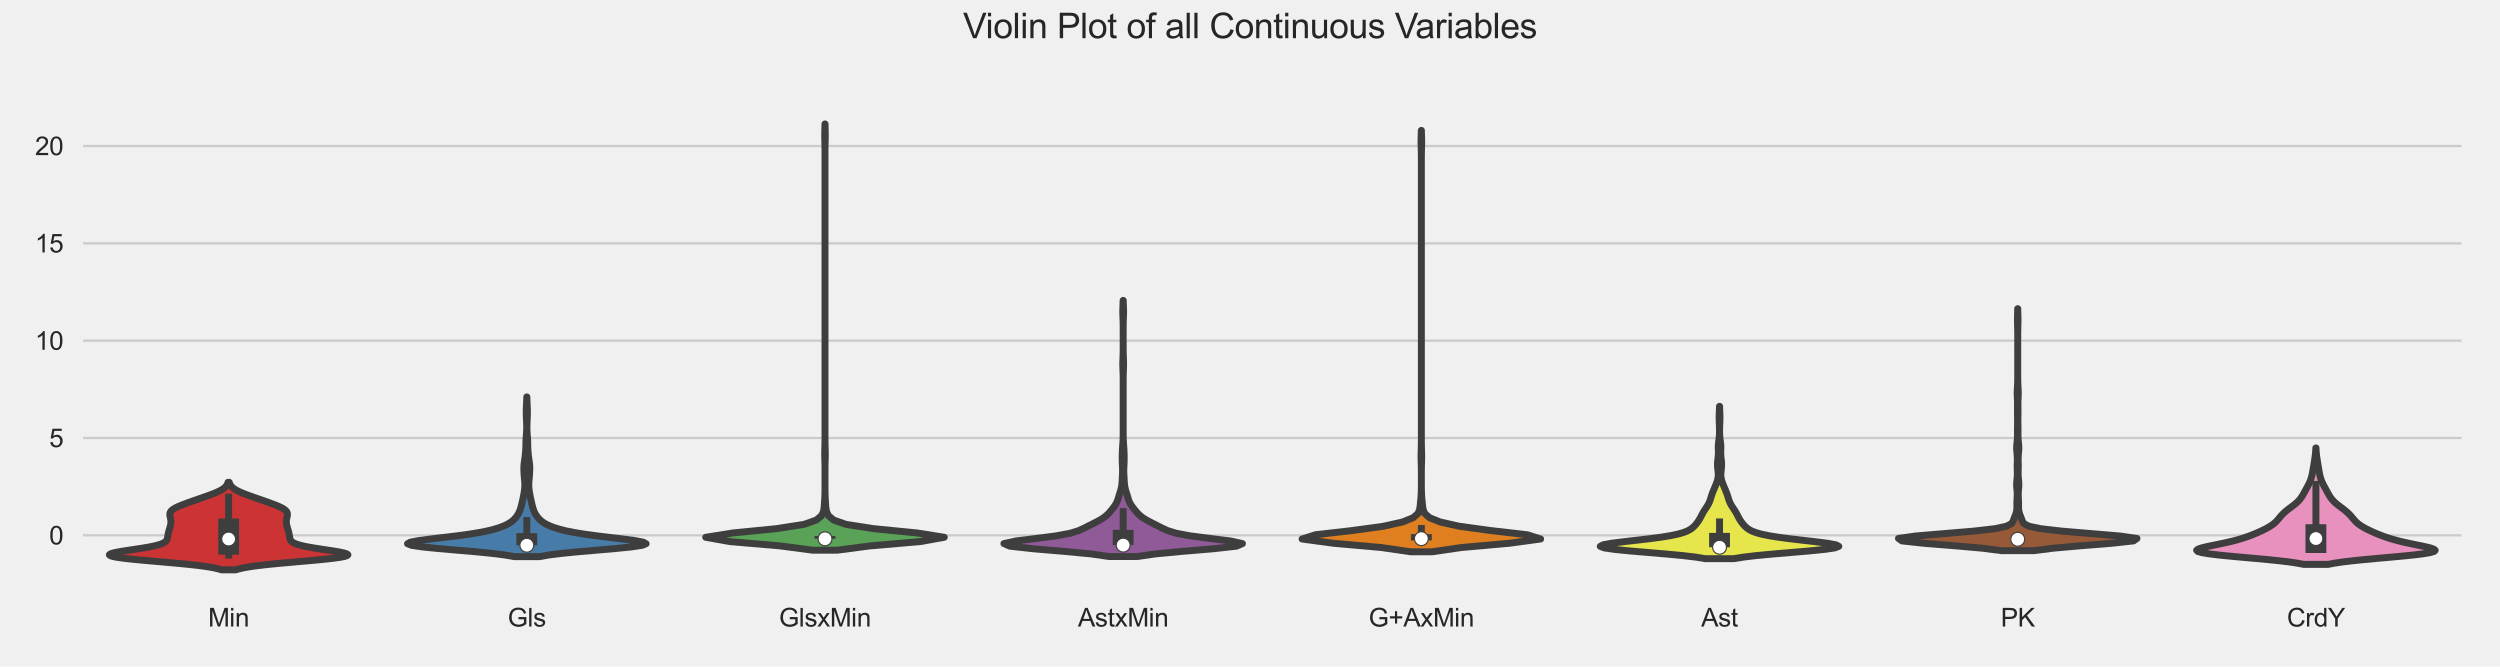 <?xml version="1.0" encoding="utf-8" standalone="no"?>
<!DOCTYPE svg PUBLIC "-//W3C//DTD SVG 1.1//EN"
  "http://www.w3.org/Graphics/SVG/1.1/DTD/svg11.dtd">
<svg xmlns:xlink="http://www.w3.org/1999/xlink" width="1080pt" height="288pt" viewBox="0 0 1080 288" xmlns="http://www.w3.org/2000/svg" version="1.1">
 <defs>
  <style type="text/css">*{stroke-linejoin: round; stroke-linecap: butt}</style>
 </defs>
 <g id="figure_1">
  <g id="patch_1">
   <path d="M 0 288 
L 1080 288 
L 1080 0 
L 0 0 
z
" style="fill: #f0f0f0"/>
  </g>
  <g id="axes_1">
   <g id="patch_2">
    <path d="M 34.36 255.8 
L 1064.88 255.8 
L 1064.88 43.92 
L 34.36 43.92 
z
" style="fill: #f0f0f0"/>
   </g>
   <g id="matplotlib.axis_1">
    <g id="xtick_1">
     <g id="text_1">
      <!-- Min -->
      <g style="fill: #262626" transform="translate(89.906 270.674)scale(0.11 -0.11)">
       <defs>
        <path id="ArialMT-4d" d="M 475 0 
L 475 4581 
L 1388 4581 
L 2472 1338 
Q 2622 884 2691 659 
Q 2769 909 2934 1394 
L 4031 4581 
L 4847 4581 
L 4847 0 
L 4263 0 
L 4263 3834 
L 2931 0 
L 2384 0 
L 1059 3900 
L 1059 0 
L 475 0 
z
" transform="scale(0.016)"/>
        <path id="ArialMT-69" d="M 425 3934 
L 425 4581 
L 988 4581 
L 988 3934 
L 425 3934 
z
M 425 0 
L 425 3319 
L 988 3319 
L 988 0 
L 425 0 
z
" transform="scale(0.016)"/>
        <path id="ArialMT-6e" d="M 422 0 
L 422 3319 
L 928 3319 
L 928 2847 
Q 1294 3394 1984 3394 
Q 2284 3394 2536 3286 
Q 2788 3178 2913 3003 
Q 3038 2828 3088 2588 
Q 3119 2431 3119 2041 
L 3119 0 
L 2556 0 
L 2556 2019 
Q 2556 2363 2490 2533 
Q 2425 2703 2258 2804 
Q 2091 2906 1866 2906 
Q 1506 2906 1245 2678 
Q 984 2450 984 1813 
L 984 0 
L 422 0 
z
" transform="scale(0.016)"/>
       </defs>
       <use xlink:href="#ArialMT-4d"/>
       <use xlink:href="#ArialMT-69" x="83.301"/>
       <use xlink:href="#ArialMT-6e" x="105.518"/>
      </g>
     </g>
    </g>
    <g id="xtick_2">
     <g id="text_2">
      <!-- Gls -->
      <g style="fill: #262626" transform="translate(219.333 270.674)scale(0.11 -0.11)">
       <defs>
        <path id="ArialMT-47" d="M 2638 1797 
L 2638 2334 
L 4578 2338 
L 4578 638 
Q 4131 281 3656 101 
Q 3181 -78 2681 -78 
Q 2006 -78 1454 211 
Q 903 500 622 1047 
Q 341 1594 341 2269 
Q 341 2938 620 3517 
Q 900 4097 1425 4378 
Q 1950 4659 2634 4659 
Q 3131 4659 3532 4498 
Q 3934 4338 4162 4050 
Q 4391 3763 4509 3300 
L 3963 3150 
Q 3859 3500 3706 3700 
Q 3553 3900 3268 4020 
Q 2984 4141 2638 4141 
Q 2222 4141 1919 4014 
Q 1616 3888 1430 3681 
Q 1244 3475 1141 3228 
Q 966 2803 966 2306 
Q 966 1694 1177 1281 
Q 1388 869 1791 669 
Q 2194 469 2647 469 
Q 3041 469 3416 620 
Q 3791 772 3984 944 
L 3984 1797 
L 2638 1797 
z
" transform="scale(0.016)"/>
        <path id="ArialMT-6c" d="M 409 0 
L 409 4581 
L 972 4581 
L 972 0 
L 409 0 
z
" transform="scale(0.016)"/>
        <path id="ArialMT-73" d="M 197 991 
L 753 1078 
Q 800 744 1014 566 
Q 1228 388 1613 388 
Q 2000 388 2187 545 
Q 2375 703 2375 916 
Q 2375 1106 2209 1216 
Q 2094 1291 1634 1406 
Q 1016 1563 777 1677 
Q 538 1791 414 1992 
Q 291 2194 291 2438 
Q 291 2659 392 2848 
Q 494 3038 669 3163 
Q 800 3259 1026 3326 
Q 1253 3394 1513 3394 
Q 1903 3394 2198 3281 
Q 2494 3169 2634 2976 
Q 2775 2784 2828 2463 
L 2278 2388 
Q 2241 2644 2061 2787 
Q 1881 2931 1553 2931 
Q 1166 2931 1000 2803 
Q 834 2675 834 2503 
Q 834 2394 903 2306 
Q 972 2216 1119 2156 
Q 1203 2125 1616 2013 
Q 2213 1853 2448 1751 
Q 2684 1650 2818 1456 
Q 2953 1263 2953 975 
Q 2953 694 2789 445 
Q 2625 197 2315 61 
Q 2006 -75 1616 -75 
Q 969 -75 630 194 
Q 291 463 197 991 
z
" transform="scale(0.016)"/>
       </defs>
       <use xlink:href="#ArialMT-47"/>
       <use xlink:href="#ArialMT-6c" x="77.783"/>
       <use xlink:href="#ArialMT-73" x="100"/>
      </g>
     </g>
    </g>
    <g id="xtick_3">
     <g id="text_3">
      <!-- GlsxMin -->
      <g style="fill: #262626" transform="translate(336.536 270.674)scale(0.11 -0.11)">
       <defs>
        <path id="ArialMT-78" d="M 47 0 
L 1259 1725 
L 138 3319 
L 841 3319 
L 1350 2541 
Q 1494 2319 1581 2169 
Q 1719 2375 1834 2534 
L 2394 3319 
L 3066 3319 
L 1919 1756 
L 3153 0 
L 2463 0 
L 1781 1031 
L 1600 1309 
L 728 0 
L 47 0 
z
" transform="scale(0.016)"/>
       </defs>
       <use xlink:href="#ArialMT-47"/>
       <use xlink:href="#ArialMT-6c" x="77.783"/>
       <use xlink:href="#ArialMT-73" x="100"/>
       <use xlink:href="#ArialMT-78" x="150"/>
       <use xlink:href="#ArialMT-4d" x="200"/>
       <use xlink:href="#ArialMT-69" x="283.301"/>
       <use xlink:href="#ArialMT-6e" x="305.518"/>
      </g>
     </g>
    </g>
    <g id="xtick_4">
     <g id="text_4">
      <!-- AstxMin -->
      <g style="fill: #262626" transform="translate(465.654 270.674)scale(0.11 -0.11)">
       <defs>
        <path id="ArialMT-41" d="M -9 0 
L 1750 4581 
L 2403 4581 
L 4278 0 
L 3588 0 
L 3053 1388 
L 1138 1388 
L 634 0 
L -9 0 
z
M 1313 1881 
L 2866 1881 
L 2388 3150 
Q 2169 3728 2063 4100 
Q 1975 3659 1816 3225 
L 1313 1881 
z
" transform="scale(0.016)"/>
        <path id="ArialMT-74" d="M 1650 503 
L 1731 6 
Q 1494 -44 1306 -44 
Q 1000 -44 831 53 
Q 663 150 594 308 
Q 525 466 525 972 
L 525 2881 
L 113 2881 
L 113 3319 
L 525 3319 
L 525 4141 
L 1084 4478 
L 1084 3319 
L 1650 3319 
L 1650 2881 
L 1084 2881 
L 1084 941 
Q 1084 700 1114 631 
Q 1144 563 1211 522 
Q 1278 481 1403 481 
Q 1497 481 1650 503 
z
" transform="scale(0.016)"/>
       </defs>
       <use xlink:href="#ArialMT-41"/>
       <use xlink:href="#ArialMT-73" x="66.699"/>
       <use xlink:href="#ArialMT-74" x="116.699"/>
       <use xlink:href="#ArialMT-78" x="144.482"/>
       <use xlink:href="#ArialMT-4d" x="194.482"/>
       <use xlink:href="#ArialMT-69" x="277.783"/>
       <use xlink:href="#ArialMT-6e" x="300"/>
      </g>
     </g>
    </g>
    <g id="xtick_5">
     <g id="text_5">
      <!-- G+AxMin -->
      <g style="fill: #262626" transform="translate(591.257 270.674)scale(0.11 -0.11)">
       <defs>
        <path id="ArialMT-2b" d="M 1603 741 
L 1603 1997 
L 356 1997 
L 356 2522 
L 1603 2522 
L 1603 3769 
L 2134 3769 
L 2134 2522 
L 3381 2522 
L 3381 1997 
L 2134 1997 
L 2134 741 
L 1603 741 
z
" transform="scale(0.016)"/>
       </defs>
       <use xlink:href="#ArialMT-47"/>
       <use xlink:href="#ArialMT-2b" x="77.783"/>
       <use xlink:href="#ArialMT-41" x="136.182"/>
       <use xlink:href="#ArialMT-78" x="202.881"/>
       <use xlink:href="#ArialMT-4d" x="252.881"/>
       <use xlink:href="#ArialMT-69" x="336.182"/>
       <use xlink:href="#ArialMT-6e" x="358.398"/>
      </g>
     </g>
    </g>
    <g id="xtick_6">
     <g id="text_6">
      <!-- Ast -->
      <g style="fill: #262626" transform="translate(734.896 270.674)scale(0.11 -0.11)">
       <use xlink:href="#ArialMT-41"/>
       <use xlink:href="#ArialMT-73" x="66.699"/>
       <use xlink:href="#ArialMT-74" x="116.699"/>
      </g>
     </g>
    </g>
    <g id="xtick_7">
     <g id="text_7">
      <!-- PK -->
      <g style="fill: #262626" transform="translate(864.32 270.674)scale(0.11 -0.11)">
       <defs>
        <path id="ArialMT-50" d="M 494 0 
L 494 4581 
L 2222 4581 
Q 2678 4581 2919 4538 
Q 3256 4481 3484 4323 
Q 3713 4166 3852 3881 
Q 3991 3597 3991 3256 
Q 3991 2672 3619 2267 
Q 3247 1863 2275 1863 
L 1100 1863 
L 1100 0 
L 494 0 
z
M 1100 2403 
L 2284 2403 
Q 2872 2403 3119 2622 
Q 3366 2841 3366 3238 
Q 3366 3525 3220 3729 
Q 3075 3934 2838 4000 
Q 2684 4041 2272 4041 
L 1100 4041 
L 1100 2403 
z
" transform="scale(0.016)"/>
        <path id="ArialMT-4b" d="M 469 0 
L 469 4581 
L 1075 4581 
L 1075 2309 
L 3350 4581 
L 4172 4581 
L 2250 2725 
L 4256 0 
L 3456 0 
L 1825 2319 
L 1075 1588 
L 1075 0 
L 469 0 
z
" transform="scale(0.016)"/>
       </defs>
       <use xlink:href="#ArialMT-50"/>
       <use xlink:href="#ArialMT-4b" x="66.699"/>
      </g>
     </g>
    </g>
    <g id="xtick_8">
     <g id="text_8">
      <!-- CrdY -->
      <g style="fill: #262626" transform="translate(987.942 270.674)scale(0.11 -0.11)">
       <defs>
        <path id="ArialMT-43" d="M 3763 1606 
L 4369 1453 
Q 4178 706 3683 314 
Q 3188 -78 2472 -78 
Q 1731 -78 1267 223 
Q 803 525 561 1097 
Q 319 1669 319 2325 
Q 319 3041 592 3573 
Q 866 4106 1370 4382 
Q 1875 4659 2481 4659 
Q 3169 4659 3637 4309 
Q 4106 3959 4291 3325 
L 3694 3184 
Q 3534 3684 3231 3912 
Q 2928 4141 2469 4141 
Q 1941 4141 1586 3887 
Q 1231 3634 1087 3207 
Q 944 2781 944 2328 
Q 944 1744 1114 1308 
Q 1284 872 1643 656 
Q 2003 441 2422 441 
Q 2931 441 3284 734 
Q 3638 1028 3763 1606 
z
" transform="scale(0.016)"/>
        <path id="ArialMT-72" d="M 416 0 
L 416 3319 
L 922 3319 
L 922 2816 
Q 1116 3169 1280 3281 
Q 1444 3394 1641 3394 
Q 1925 3394 2219 3213 
L 2025 2691 
Q 1819 2813 1613 2813 
Q 1428 2813 1281 2702 
Q 1134 2591 1072 2394 
Q 978 2094 978 1738 
L 978 0 
L 416 0 
z
" transform="scale(0.016)"/>
        <path id="ArialMT-64" d="M 2575 0 
L 2575 419 
Q 2259 -75 1647 -75 
Q 1250 -75 917 144 
Q 584 363 401 755 
Q 219 1147 219 1656 
Q 219 2153 384 2558 
Q 550 2963 881 3178 
Q 1213 3394 1622 3394 
Q 1922 3394 2156 3267 
Q 2391 3141 2538 2938 
L 2538 4581 
L 3097 4581 
L 3097 0 
L 2575 0 
z
M 797 1656 
Q 797 1019 1065 703 
Q 1334 388 1700 388 
Q 2069 388 2326 689 
Q 2584 991 2584 1609 
Q 2584 2291 2321 2609 
Q 2059 2928 1675 2928 
Q 1300 2928 1048 2622 
Q 797 2316 797 1656 
z
" transform="scale(0.016)"/>
        <path id="ArialMT-59" d="M 1784 0 
L 1784 1941 
L 19 4581 
L 756 4581 
L 1659 3200 
Q 1909 2813 2125 2425 
Q 2331 2784 2625 3234 
L 3513 4581 
L 4219 4581 
L 2391 1941 
L 2391 0 
L 1784 0 
z
" transform="scale(0.016)"/>
       </defs>
       <use xlink:href="#ArialMT-43"/>
       <use xlink:href="#ArialMT-72" x="72.217"/>
       <use xlink:href="#ArialMT-64" x="105.518"/>
       <use xlink:href="#ArialMT-59" x="161.133"/>
      </g>
     </g>
    </g>
   </g>
   <g id="matplotlib.axis_2">
    <g id="ytick_1">
     <g id="line2d_1">
      <path d="M 34.36 231.261 
L 1064.88 231.261 
" clip-path="url(#pb0d55523ec)" style="fill: none; stroke: #cbcbcb"/>
     </g>
     <g id="text_9">
      <!-- 0 -->
      <g style="fill: #262626" transform="translate(21.243 235.198)scale(0.11 -0.11)">
       <defs>
        <path id="ArialMT-30" d="M 266 2259 
Q 266 3072 433 3567 
Q 600 4063 929 4331 
Q 1259 4600 1759 4600 
Q 2128 4600 2406 4451 
Q 2684 4303 2865 4023 
Q 3047 3744 3150 3342 
Q 3253 2941 3253 2259 
Q 3253 1453 3087 958 
Q 2922 463 2592 192 
Q 2263 -78 1759 -78 
Q 1097 -78 719 397 
Q 266 969 266 2259 
z
M 844 2259 
Q 844 1131 1108 757 
Q 1372 384 1759 384 
Q 2147 384 2411 759 
Q 2675 1134 2675 2259 
Q 2675 3391 2411 3762 
Q 2147 4134 1753 4134 
Q 1366 4134 1134 3806 
Q 844 3388 844 2259 
z
" transform="scale(0.016)"/>
       </defs>
       <use xlink:href="#ArialMT-30"/>
      </g>
     </g>
    </g>
    <g id="ytick_2">
     <g id="line2d_2">
      <path d="M 34.36 189.217 
L 1064.88 189.217 
" clip-path="url(#pb0d55523ec)" style="fill: none; stroke: #cbcbcb"/>
     </g>
     <g id="text_10">
      <!-- 5 -->
      <g style="fill: #262626" transform="translate(21.243 193.154)scale(0.11 -0.11)">
       <defs>
        <path id="ArialMT-35" d="M 266 1200 
L 856 1250 
Q 922 819 1161 601 
Q 1400 384 1738 384 
Q 2144 384 2425 690 
Q 2706 997 2706 1503 
Q 2706 1984 2436 2262 
Q 2166 2541 1728 2541 
Q 1456 2541 1237 2417 
Q 1019 2294 894 2097 
L 366 2166 
L 809 4519 
L 3088 4519 
L 3088 3981 
L 1259 3981 
L 1013 2750 
Q 1425 3038 1878 3038 
Q 2478 3038 2890 2622 
Q 3303 2206 3303 1553 
Q 3303 931 2941 478 
Q 2500 -78 1738 -78 
Q 1113 -78 717 272 
Q 322 622 266 1200 
z
" transform="scale(0.016)"/>
       </defs>
       <use xlink:href="#ArialMT-35"/>
      </g>
     </g>
    </g>
    <g id="ytick_3">
     <g id="line2d_3">
      <path d="M 34.36 147.172 
L 1064.88 147.172 
" clip-path="url(#pb0d55523ec)" style="fill: none; stroke: #cbcbcb"/>
     </g>
     <g id="text_11">
      <!-- 10 -->
      <g style="fill: #262626" transform="translate(15.126 151.109)scale(0.11 -0.11)">
       <defs>
        <path id="ArialMT-31" d="M 2384 0 
L 1822 0 
L 1822 3584 
Q 1619 3391 1289 3197 
Q 959 3003 697 2906 
L 697 3450 
Q 1169 3672 1522 3987 
Q 1875 4303 2022 4600 
L 2384 4600 
L 2384 0 
z
" transform="scale(0.016)"/>
       </defs>
       <use xlink:href="#ArialMT-31"/>
       <use xlink:href="#ArialMT-30" x="55.615"/>
      </g>
     </g>
    </g>
    <g id="ytick_4">
     <g id="line2d_4">
      <path d="M 34.36 105.128 
L 1064.88 105.128 
" clip-path="url(#pb0d55523ec)" style="fill: none; stroke: #cbcbcb"/>
     </g>
     <g id="text_12">
      <!-- 15 -->
      <g style="fill: #262626" transform="translate(15.126 109.065)scale(0.11 -0.11)">
       <use xlink:href="#ArialMT-31"/>
       <use xlink:href="#ArialMT-35" x="55.615"/>
      </g>
     </g>
    </g>
    <g id="ytick_5">
     <g id="line2d_5">
      <path d="M 34.36 63.083 
L 1064.88 63.083 
" clip-path="url(#pb0d55523ec)" style="fill: none; stroke: #cbcbcb"/>
     </g>
     <g id="text_13">
      <!-- 20 -->
      <g style="fill: #262626" transform="translate(15.126 67.02)scale(0.11 -0.11)">
       <defs>
        <path id="ArialMT-32" d="M 3222 541 
L 3222 0 
L 194 0 
Q 188 203 259 391 
Q 375 700 629 1000 
Q 884 1300 1366 1694 
Q 2113 2306 2375 2664 
Q 2638 3022 2638 3341 
Q 2638 3675 2398 3904 
Q 2159 4134 1775 4134 
Q 1369 4134 1125 3890 
Q 881 3647 878 3216 
L 300 3275 
Q 359 3922 746 4261 
Q 1134 4600 1788 4600 
Q 2447 4600 2831 4234 
Q 3216 3869 3216 3328 
Q 3216 3053 3103 2787 
Q 2991 2522 2730 2228 
Q 2469 1934 1863 1422 
Q 1356 997 1212 845 
Q 1069 694 975 541 
L 3222 541 
z
" transform="scale(0.016)"/>
       </defs>
       <use xlink:href="#ArialMT-32"/>
       <use xlink:href="#ArialMT-30" x="55.615"/>
      </g>
     </g>
    </g>
   </g>
   <g id="PolyCollection_1">
    <defs>
     <path id="m12568923da" d="M 101.873 -41.831 
L 95.662 -41.831 
L 94.418 -42.213 
L 92.812 -42.595 
L 90.792 -42.976 
L 88.323 -43.358 
L 85.388 -43.74 
L 81.999 -44.122 
L 78.203 -44.504 
L 74.084 -44.886 
L 69.762 -45.267 
L 65.39 -45.649 
L 61.142 -46.031 
L 57.202 -46.413 
L 53.746 -46.795 
L 50.929 -47.176 
L 48.868 -47.558 
L 47.634 -47.94 
L 47.242 -48.322 
L 47.652 -48.704 
L 48.779 -49.086 
L 50.495 -49.467 
L 52.649 -49.849 
L 55.079 -50.231 
L 57.626 -50.613 
L 60.147 -50.995 
L 62.525 -51.377 
L 64.672 -51.758 
L 66.534 -52.14 
L 68.086 -52.522 
L 69.33 -52.904 
L 70.29 -53.286 
L 71.001 -53.668 
L 71.507 -54.049 
L 71.854 -54.431 
L 72.085 -54.813 
L 72.236 -55.195 
L 72.338 -55.577 
L 72.413 -55.959 
L 72.476 -56.34 
L 72.538 -56.722 
L 72.605 -57.104 
L 72.68 -57.486 
L 72.764 -57.868 
L 72.857 -58.25 
L 72.96 -58.631 
L 73.069 -59.013 
L 73.183 -59.395 
L 73.3 -59.777 
L 73.414 -60.159 
L 73.522 -60.54 
L 73.62 -60.922 
L 73.704 -61.304 
L 73.769 -61.686 
L 73.814 -62.068 
L 73.835 -62.45 
L 73.831 -62.831 
L 73.802 -63.213 
L 73.751 -63.595 
L 73.68 -63.977 
L 73.597 -64.359 
L 73.511 -64.741 
L 73.434 -65.122 
L 73.381 -65.504 
L 73.369 -65.886 
L 73.416 -66.268 
L 73.54 -66.65 
L 73.756 -67.032 
L 74.076 -67.413 
L 74.507 -67.795 
L 75.051 -68.177 
L 75.705 -68.559 
L 76.459 -68.941 
L 77.302 -69.323 
L 78.218 -69.704 
L 79.193 -70.086 
L 80.211 -70.468 
L 81.259 -70.85 
L 82.327 -71.232 
L 83.409 -71.613 
L 84.498 -71.995 
L 85.592 -72.377 
L 86.687 -72.759 
L 87.777 -73.141 
L 88.859 -73.523 
L 89.923 -73.904 
L 90.96 -74.286 
L 91.959 -74.668 
L 92.908 -75.05 
L 93.794 -75.432 
L 94.609 -75.814 
L 95.345 -76.195 
L 95.995 -76.577 
L 96.56 -76.959 
L 97.04 -77.341 
L 97.44 -77.723 
L 97.766 -78.105 
L 98.026 -78.486 
L 98.229 -78.868 
L 98.384 -79.25 
L 98.5 -79.632 
L 99.035 -79.632 
L 99.035 -79.632 
L 99.151 -79.25 
L 99.306 -78.868 
L 99.509 -78.486 
L 99.769 -78.105 
L 100.095 -77.723 
L 100.495 -77.341 
L 100.975 -76.959 
L 101.54 -76.577 
L 102.19 -76.195 
L 102.926 -75.814 
L 103.741 -75.432 
L 104.627 -75.05 
L 105.576 -74.668 
L 106.575 -74.286 
L 107.612 -73.904 
L 108.676 -73.523 
L 109.758 -73.141 
L 110.848 -72.759 
L 111.943 -72.377 
L 113.037 -71.995 
L 114.126 -71.613 
L 115.208 -71.232 
L 116.276 -70.85 
L 117.324 -70.468 
L 118.342 -70.086 
L 119.317 -69.704 
L 120.233 -69.323 
L 121.076 -68.941 
L 121.83 -68.559 
L 122.484 -68.177 
L 123.028 -67.795 
L 123.459 -67.413 
L 123.779 -67.032 
L 123.995 -66.65 
L 124.119 -66.268 
L 124.166 -65.886 
L 124.154 -65.504 
L 124.101 -65.122 
L 124.024 -64.741 
L 123.938 -64.359 
L 123.855 -63.977 
L 123.784 -63.595 
L 123.733 -63.213 
L 123.704 -62.831 
L 123.7 -62.45 
L 123.721 -62.068 
L 123.766 -61.686 
L 123.831 -61.304 
L 123.915 -60.922 
L 124.013 -60.54 
L 124.121 -60.159 
L 124.235 -59.777 
L 124.352 -59.395 
L 124.466 -59.013 
L 124.575 -58.631 
L 124.678 -58.25 
L 124.771 -57.868 
L 124.855 -57.486 
L 124.93 -57.104 
L 124.997 -56.722 
L 125.059 -56.34 
L 125.122 -55.959 
L 125.197 -55.577 
L 125.299 -55.195 
L 125.45 -54.813 
L 125.681 -54.431 
L 126.028 -54.049 
L 126.534 -53.668 
L 127.245 -53.286 
L 128.205 -52.904 
L 129.449 -52.522 
L 131.001 -52.14 
L 132.863 -51.758 
L 135.01 -51.377 
L 137.388 -50.995 
L 139.909 -50.613 
L 142.456 -50.231 
L 144.886 -49.849 
L 147.04 -49.467 
L 148.756 -49.086 
L 149.883 -48.704 
L 150.293 -48.322 
L 149.901 -47.94 
L 148.667 -47.558 
L 146.606 -47.176 
L 143.789 -46.795 
L 140.333 -46.413 
L 136.393 -46.031 
L 132.145 -45.649 
L 127.773 -45.267 
L 123.451 -44.886 
L 119.332 -44.504 
L 115.536 -44.122 
L 112.147 -43.74 
L 109.212 -43.358 
L 106.743 -42.976 
L 104.723 -42.595 
L 103.117 -42.213 
L 101.873 -41.831 
z
" style="stroke: #3e3e3e; stroke-width: 3"/>
    </defs>
    <g clip-path="url(#pb0d55523ec)">
     <use xlink:href="#m12568923da" x="0" y="288" style="fill: #cb3335; stroke: #3e3e3e; stroke-width: 3"/>
    </g>
   </g>
   <g id="PolyCollection_2">
    <defs>
     <path id="m01ab8c65b0" d="M 233.077 -47.535 
L 222.088 -47.535 
L 218.158 -48.231 
L 212.616 -48.928 
L 205.556 -49.625 
L 197.506 -50.322 
L 189.417 -51.019 
L 182.479 -51.716 
L 177.798 -52.413 
L 176.056 -53.11 
L 177.319 -53.807 
L 181.052 -54.504 
L 186.351 -55.201 
L 192.247 -55.898 
L 197.959 -56.595 
L 203.022 -57.292 
L 207.263 -57.989 
L 210.715 -58.686 
L 213.501 -59.383 
L 215.756 -60.079 
L 217.588 -60.776 
L 219.075 -61.473 
L 220.276 -62.17 
L 221.244 -62.867 
L 222.028 -63.564 
L 222.676 -64.261 
L 223.221 -64.958 
L 223.685 -65.655 
L 224.078 -66.352 
L 224.409 -67.049 
L 224.683 -67.746 
L 224.912 -68.443 
L 225.109 -69.14 
L 225.286 -69.837 
L 225.452 -70.534 
L 225.612 -71.23 
L 225.769 -71.927 
L 225.921 -72.624 
L 226.067 -73.321 
L 226.205 -74.018 
L 226.332 -74.715 
L 226.449 -75.412 
L 226.552 -76.109 
L 226.637 -76.806 
L 226.697 -77.503 
L 226.729 -78.2 
L 226.727 -78.897 
L 226.696 -79.594 
L 226.641 -80.291 
L 226.575 -80.988 
L 226.508 -81.685 
L 226.448 -82.381 
L 226.4 -83.078 
L 226.361 -83.775 
L 226.33 -84.472 
L 226.309 -85.169 
L 226.303 -85.866 
L 226.321 -86.563 
L 226.369 -87.26 
L 226.445 -87.957 
L 226.543 -88.654 
L 226.648 -89.351 
L 226.748 -90.048 
L 226.835 -90.745 
L 226.91 -91.442 
L 226.975 -92.139 
L 227.035 -92.836 
L 227.088 -93.532 
L 227.133 -94.229 
L 227.165 -94.926 
L 227.184 -95.623 
L 227.193 -96.32 
L 227.202 -97.017 
L 227.219 -97.714 
L 227.25 -98.411 
L 227.296 -99.108 
L 227.352 -99.805 
L 227.409 -100.502 
L 227.46 -101.199 
L 227.5 -101.896 
L 227.524 -102.593 
L 227.534 -103.29 
L 227.529 -103.987 
L 227.512 -104.683 
L 227.486 -105.38 
L 227.453 -106.077 
L 227.418 -106.774 
L 227.385 -107.471 
L 227.358 -108.168 
L 227.338 -108.865 
L 227.329 -109.562 
L 227.329 -110.259 
L 227.34 -110.956 
L 227.36 -111.653 
L 227.389 -112.35 
L 227.422 -113.047 
L 227.458 -113.744 
L 227.492 -114.441 
L 227.521 -115.138 
L 227.544 -115.835 
L 227.56 -116.531 
L 227.605 -116.531 
L 227.605 -116.531 
L 227.621 -115.835 
L 227.644 -115.138 
L 227.673 -114.441 
L 227.707 -113.744 
L 227.743 -113.047 
L 227.776 -112.35 
L 227.805 -111.653 
L 227.825 -110.956 
L 227.836 -110.259 
L 227.836 -109.562 
L 227.827 -108.865 
L 227.807 -108.168 
L 227.78 -107.471 
L 227.747 -106.774 
L 227.712 -106.077 
L 227.679 -105.38 
L 227.653 -104.683 
L 227.636 -103.987 
L 227.631 -103.29 
L 227.641 -102.593 
L 227.665 -101.896 
L 227.705 -101.199 
L 227.756 -100.502 
L 227.813 -99.805 
L 227.869 -99.108 
L 227.915 -98.411 
L 227.946 -97.714 
L 227.963 -97.017 
L 227.972 -96.32 
L 227.981 -95.623 
L 228 -94.926 
L 228.032 -94.229 
L 228.077 -93.532 
L 228.13 -92.836 
L 228.19 -92.139 
L 228.255 -91.442 
L 228.33 -90.745 
L 228.417 -90.048 
L 228.517 -89.351 
L 228.622 -88.654 
L 228.72 -87.957 
L 228.796 -87.26 
L 228.844 -86.563 
L 228.862 -85.866 
L 228.856 -85.169 
L 228.835 -84.472 
L 228.804 -83.775 
L 228.765 -83.078 
L 228.717 -82.381 
L 228.657 -81.685 
L 228.59 -80.988 
L 228.524 -80.291 
L 228.469 -79.594 
L 228.438 -78.897 
L 228.436 -78.2 
L 228.468 -77.503 
L 228.528 -76.806 
L 228.613 -76.109 
L 228.716 -75.412 
L 228.833 -74.715 
L 228.96 -74.018 
L 229.098 -73.321 
L 229.244 -72.624 
L 229.396 -71.927 
L 229.553 -71.23 
L 229.713 -70.534 
L 229.879 -69.837 
L 230.056 -69.14 
L 230.253 -68.443 
L 230.482 -67.746 
L 230.756 -67.049 
L 231.087 -66.352 
L 231.48 -65.655 
L 231.944 -64.958 
L 232.489 -64.261 
L 233.137 -63.564 
L 233.921 -62.867 
L 234.889 -62.17 
L 236.09 -61.473 
L 237.577 -60.776 
L 239.409 -60.079 
L 241.664 -59.383 
L 244.45 -58.686 
L 247.902 -57.989 
L 252.143 -57.292 
L 257.206 -56.595 
L 262.918 -55.898 
L 268.814 -55.201 
L 274.113 -54.504 
L 277.846 -53.807 
L 279.108 -53.11 
L 277.367 -52.413 
L 272.686 -51.716 
L 265.748 -51.019 
L 257.659 -50.322 
L 249.609 -49.625 
L 242.549 -48.928 
L 237.007 -48.231 
L 233.077 -47.535 
z
" style="stroke: #3e3e3e; stroke-width: 3"/>
    </defs>
    <g clip-path="url(#pb0d55523ec)">
     <use xlink:href="#m01ab8c65b0" x="0" y="288" style="fill: #477ca8; stroke: #3e3e3e; stroke-width: 3"/>
    </g>
   </g>
   <g id="PolyCollection_3">
    <defs>
     <path id="m98ec91c1c9" d="M 361.738 -50.315 
L 351.057 -50.315 
L 336.932 -52.175 
L 315.229 -54.035 
L 304.872 -55.895 
L 316.545 -57.755 
L 335.38 -59.615 
L 347.342 -61.475 
L 352.649 -63.335 
L 354.886 -65.195 
L 355.757 -67.055 
L 356.045 -68.915 
L 356.173 -70.775 
L 356.28 -72.635 
L 356.356 -74.495 
L 356.389 -76.355 
L 356.396 -78.214 
L 356.397 -80.074 
L 356.397 -81.934 
L 356.397 -83.794 
L 356.393 -85.654 
L 356.373 -87.514 
L 356.324 -89.374 
L 356.276 -91.234 
L 356.284 -93.094 
L 356.337 -94.954 
L 356.379 -96.814 
L 356.394 -98.674 
L 356.397 -100.534 
L 356.397 -102.394 
L 356.397 -104.254 
L 356.397 -106.114 
L 356.397 -107.973 
L 356.397 -109.833 
L 356.397 -111.693 
L 356.397 -113.553 
L 356.397 -115.413 
L 356.397 -117.273 
L 356.397 -119.133 
L 356.397 -120.993 
L 356.397 -122.853 
L 356.397 -124.713 
L 356.397 -126.573 
L 356.397 -128.433 
L 356.397 -130.293 
L 356.397 -132.153 
L 356.397 -134.013 
L 356.397 -135.872 
L 356.397 -137.732 
L 356.397 -139.592 
L 356.397 -141.452 
L 356.397 -143.312 
L 356.397 -145.172 
L 356.397 -147.032 
L 356.397 -148.892 
L 356.397 -150.752 
L 356.397 -152.612 
L 356.397 -154.472 
L 356.397 -156.332 
L 356.397 -158.192 
L 356.397 -160.052 
L 356.397 -161.912 
L 356.397 -163.772 
L 356.397 -165.631 
L 356.397 -167.491 
L 356.397 -169.351 
L 356.397 -171.211 
L 356.397 -173.071 
L 356.397 -174.931 
L 356.397 -176.791 
L 356.397 -178.651 
L 356.397 -180.511 
L 356.397 -182.371 
L 356.397 -184.231 
L 356.397 -186.091 
L 356.397 -187.951 
L 356.397 -189.811 
L 356.397 -191.671 
L 356.397 -193.531 
L 356.397 -195.39 
L 356.397 -197.25 
L 356.397 -199.11 
L 356.397 -200.97 
L 356.397 -202.83 
L 356.397 -204.69 
L 356.397 -206.55 
L 356.397 -208.41 
L 356.397 -210.27 
L 356.397 -212.13 
L 356.397 -213.99 
L 356.397 -215.85 
L 356.397 -217.71 
L 356.397 -219.57 
L 356.397 -221.43 
L 356.392 -223.289 
L 356.371 -225.149 
L 356.322 -227.009 
L 356.275 -228.869 
L 356.285 -230.729 
L 356.339 -232.589 
L 356.38 -234.449 
L 356.415 -234.449 
L 356.415 -234.449 
L 356.456 -232.589 
L 356.51 -230.729 
L 356.52 -228.869 
L 356.473 -227.009 
L 356.424 -225.149 
L 356.403 -223.289 
L 356.398 -221.43 
L 356.398 -219.57 
L 356.398 -217.71 
L 356.397 -215.85 
L 356.397 -213.99 
L 356.397 -212.13 
L 356.397 -210.27 
L 356.397 -208.41 
L 356.397 -206.55 
L 356.397 -204.69 
L 356.397 -202.83 
L 356.397 -200.97 
L 356.397 -199.11 
L 356.397 -197.25 
L 356.397 -195.39 
L 356.397 -193.531 
L 356.397 -191.671 
L 356.397 -189.811 
L 356.397 -187.951 
L 356.397 -186.091 
L 356.397 -184.231 
L 356.397 -182.371 
L 356.397 -180.511 
L 356.397 -178.651 
L 356.397 -176.791 
L 356.397 -174.931 
L 356.397 -173.071 
L 356.397 -171.211 
L 356.397 -169.351 
L 356.397 -167.491 
L 356.397 -165.631 
L 356.397 -163.772 
L 356.397 -161.912 
L 356.397 -160.052 
L 356.397 -158.192 
L 356.397 -156.332 
L 356.397 -154.472 
L 356.397 -152.612 
L 356.397 -150.752 
L 356.397 -148.892 
L 356.397 -147.032 
L 356.397 -145.172 
L 356.397 -143.312 
L 356.397 -141.452 
L 356.397 -139.592 
L 356.397 -137.732 
L 356.397 -135.872 
L 356.397 -134.013 
L 356.397 -132.153 
L 356.397 -130.293 
L 356.397 -128.433 
L 356.397 -126.573 
L 356.397 -124.713 
L 356.397 -122.853 
L 356.397 -120.993 
L 356.397 -119.133 
L 356.397 -117.273 
L 356.397 -115.413 
L 356.397 -113.553 
L 356.397 -111.693 
L 356.397 -109.833 
L 356.397 -107.973 
L 356.397 -106.114 
L 356.397 -104.254 
L 356.398 -102.394 
L 356.398 -100.534 
L 356.401 -98.674 
L 356.416 -96.814 
L 356.458 -94.954 
L 356.511 -93.094 
L 356.519 -91.234 
L 356.471 -89.374 
L 356.422 -87.514 
L 356.402 -85.654 
L 356.398 -83.794 
L 356.398 -81.934 
L 356.398 -80.074 
L 356.399 -78.214 
L 356.406 -76.355 
L 356.439 -74.495 
L 356.515 -72.635 
L 356.622 -70.775 
L 356.75 -68.915 
L 357.038 -67.055 
L 357.909 -65.195 
L 360.146 -63.335 
L 365.453 -61.475 
L 377.415 -59.615 
L 396.25 -57.755 
L 407.923 -55.895 
L 397.566 -54.035 
L 375.863 -52.175 
L 361.738 -50.315 
z
" style="stroke: #3e3e3e; stroke-width: 3"/>
    </defs>
    <g clip-path="url(#pb0d55523ec)">
     <use xlink:href="#m98ec91c1c9" x="0" y="288" style="fill: #59a257; stroke: #3e3e3e; stroke-width: 3"/>
    </g>
   </g>
   <g id="PolyCollection_4">
    <defs>
     <path id="m61a5855b35" d="M 491.337 -47.585 
L 479.088 -47.585 
L 471.355 -48.703 
L 459.561 -49.82 
L 446.22 -50.938 
L 436.217 -52.055 
L 433.687 -53.173 
L 438.779 -54.29 
L 447.782 -55.408 
L 456.354 -56.526 
L 462.337 -57.643 
L 465.96 -58.761 
L 468.408 -59.878 
L 470.599 -60.996 
L 472.823 -62.113 
L 474.951 -63.231 
L 476.758 -64.349 
L 478.157 -65.466 
L 479.245 -66.584 
L 480.189 -67.701 
L 481.073 -68.819 
L 481.857 -69.936 
L 482.466 -71.054 
L 482.901 -72.172 
L 483.241 -73.289 
L 483.577 -74.407 
L 483.929 -75.524 
L 484.257 -76.642 
L 484.507 -77.759 
L 484.661 -78.877 
L 484.744 -79.995 
L 484.801 -81.112 
L 484.862 -82.23 
L 484.921 -83.347 
L 484.949 -84.465 
L 484.931 -85.582 
L 484.878 -86.7 
L 484.822 -87.818 
L 484.788 -88.935 
L 484.781 -90.053 
L 484.792 -91.17 
L 484.818 -92.288 
L 484.862 -93.405 
L 484.928 -94.523 
L 485.008 -95.641 
L 485.086 -96.758 
L 485.146 -97.876 
L 485.183 -98.993 
L 485.202 -100.111 
L 485.209 -101.228 
L 485.212 -102.346 
L 485.212 -103.464 
L 485.212 -104.581 
L 485.212 -105.699 
L 485.212 -106.816 
L 485.212 -107.934 
L 485.212 -109.051 
L 485.212 -110.169 
L 485.212 -111.287 
L 485.212 -112.404 
L 485.212 -113.522 
L 485.212 -114.639 
L 485.212 -115.757 
L 485.212 -116.874 
L 485.212 -117.992 
L 485.212 -119.11 
L 485.212 -120.227 
L 485.212 -121.345 
L 485.212 -122.462 
L 485.21 -123.58 
L 485.204 -124.697 
L 485.188 -125.815 
L 485.159 -126.933 
L 485.115 -128.05 
L 485.069 -129.168 
L 485.04 -130.285 
L 485.044 -131.403 
L 485.079 -132.52 
L 485.126 -133.638 
L 485.167 -134.756 
L 485.193 -135.873 
L 485.206 -136.991 
L 485.211 -138.108 
L 485.212 -139.226 
L 485.212 -140.343 
L 485.212 -141.461 
L 485.212 -142.579 
L 485.212 -143.696 
L 485.212 -144.814 
L 485.211 -145.931 
L 485.206 -147.049 
L 485.193 -148.166 
L 485.166 -149.284 
L 485.125 -150.402 
L 485.078 -151.519 
L 485.044 -152.637 
L 485.04 -153.754 
L 485.069 -154.872 
L 485.116 -155.989 
L 485.159 -157.107 
L 485.189 -158.225 
L 485.236 -158.225 
L 485.236 -158.225 
L 485.266 -157.107 
L 485.309 -155.989 
L 485.356 -154.872 
L 485.385 -153.754 
L 485.381 -152.637 
L 485.347 -151.519 
L 485.3 -150.402 
L 485.259 -149.284 
L 485.232 -148.166 
L 485.219 -147.049 
L 485.214 -145.931 
L 485.213 -144.814 
L 485.213 -143.696 
L 485.213 -142.579 
L 485.213 -141.461 
L 485.213 -140.343 
L 485.213 -139.226 
L 485.214 -138.108 
L 485.219 -136.991 
L 485.232 -135.873 
L 485.258 -134.756 
L 485.299 -133.638 
L 485.346 -132.52 
L 485.381 -131.403 
L 485.385 -130.285 
L 485.356 -129.168 
L 485.31 -128.05 
L 485.266 -126.933 
L 485.237 -125.815 
L 485.221 -124.697 
L 485.215 -123.58 
L 485.213 -122.462 
L 485.213 -121.345 
L 485.213 -120.227 
L 485.213 -119.11 
L 485.212 -117.992 
L 485.212 -116.874 
L 485.212 -115.757 
L 485.212 -114.639 
L 485.212 -113.522 
L 485.212 -112.404 
L 485.212 -111.287 
L 485.212 -110.169 
L 485.212 -109.051 
L 485.212 -107.934 
L 485.212 -106.816 
L 485.213 -105.699 
L 485.213 -104.581 
L 485.213 -103.464 
L 485.213 -102.346 
L 485.216 -101.228 
L 485.223 -100.111 
L 485.242 -98.993 
L 485.279 -97.876 
L 485.339 -96.758 
L 485.417 -95.641 
L 485.497 -94.523 
L 485.563 -93.405 
L 485.607 -92.288 
L 485.633 -91.17 
L 485.644 -90.053 
L 485.637 -88.935 
L 485.603 -87.818 
L 485.547 -86.7 
L 485.494 -85.582 
L 485.476 -84.465 
L 485.504 -83.347 
L 485.563 -82.23 
L 485.624 -81.112 
L 485.681 -79.995 
L 485.764 -78.877 
L 485.918 -77.759 
L 486.168 -76.642 
L 486.496 -75.524 
L 486.848 -74.407 
L 487.184 -73.289 
L 487.524 -72.172 
L 487.959 -71.054 
L 488.568 -69.936 
L 489.352 -68.819 
L 490.236 -67.701 
L 491.18 -66.584 
L 492.268 -65.466 
L 493.667 -64.349 
L 495.474 -63.231 
L 497.602 -62.113 
L 499.826 -60.996 
L 502.017 -59.878 
L 504.465 -58.761 
L 508.088 -57.643 
L 514.071 -56.526 
L 522.643 -55.408 
L 531.646 -54.29 
L 536.739 -53.173 
L 534.208 -52.055 
L 524.205 -50.938 
L 510.864 -49.82 
L 499.07 -48.703 
L 491.337 -47.585 
z
" style="stroke: #3e3e3e; stroke-width: 3"/>
    </defs>
    <g clip-path="url(#pb0d55523ec)">
     <use xlink:href="#m61a5855b35" x="0" y="288" style="fill: #905998; stroke: #3e3e3e; stroke-width: 3"/>
    </g>
   </g>
   <g id="PolyCollection_5">
    <defs>
     <path id="m16d5aacf0b" d="M 618.727 -49.634 
L 609.328 -49.634 
L 596.728 -51.472 
L 575.999 -53.311 
L 562.501 -55.15 
L 568.278 -56.988 
L 584.29 -58.827 
L 597.688 -60.666 
L 605.891 -62.504 
L 610.479 -64.343 
L 612.585 -66.182 
L 613.301 -68.02 
L 613.544 -69.859 
L 613.72 -71.697 
L 613.882 -73.536 
L 613.982 -75.375 
L 614.019 -77.213 
L 614.027 -79.052 
L 614.027 -80.891 
L 614.027 -82.729 
L 614.022 -84.568 
L 613.999 -86.407 
L 613.946 -88.245 
L 613.893 -90.084 
L 613.9 -91.922 
L 613.958 -93.761 
L 614.006 -95.6 
L 614.024 -97.438 
L 614.027 -99.277 
L 614.027 -101.116 
L 614.027 -102.954 
L 614.028 -104.793 
L 614.028 -106.631 
L 614.028 -108.47 
L 614.028 -110.309 
L 614.028 -112.147 
L 614.028 -113.986 
L 614.028 -115.825 
L 614.028 -117.663 
L 614.028 -119.502 
L 614.028 -121.341 
L 614.028 -123.179 
L 614.028 -125.018 
L 614.028 -126.856 
L 614.028 -128.695 
L 614.028 -130.534 
L 614.028 -132.372 
L 614.028 -134.211 
L 614.028 -136.05 
L 614.028 -137.888 
L 614.028 -139.727 
L 614.028 -141.566 
L 614.028 -143.404 
L 614.028 -145.243 
L 614.028 -147.081 
L 614.028 -148.92 
L 614.028 -150.759 
L 614.028 -152.597 
L 614.028 -154.436 
L 614.028 -156.275 
L 614.028 -158.113 
L 614.028 -159.952 
L 614.028 -161.791 
L 614.028 -163.629 
L 614.028 -165.468 
L 614.028 -167.306 
L 614.028 -169.145 
L 614.028 -170.984 
L 614.028 -172.822 
L 614.028 -174.661 
L 614.028 -176.5 
L 614.028 -178.338 
L 614.028 -180.177 
L 614.028 -182.016 
L 614.028 -183.854 
L 614.028 -185.693 
L 614.028 -187.531 
L 614.028 -189.37 
L 614.028 -191.209 
L 614.028 -193.047 
L 614.028 -194.886 
L 614.028 -196.725 
L 614.028 -198.563 
L 614.028 -200.402 
L 614.028 -202.241 
L 614.028 -204.079 
L 614.028 -205.918 
L 614.028 -207.756 
L 614.028 -209.595 
L 614.028 -211.434 
L 614.028 -213.272 
L 614.027 -215.111 
L 614.027 -216.95 
L 614.027 -218.788 
L 614.021 -220.627 
L 613.996 -222.466 
L 613.941 -224.304 
L 613.891 -226.143 
L 613.904 -227.981 
L 613.963 -229.82 
L 614.008 -231.659 
L 614.047 -231.659 
L 614.047 -231.659 
L 614.092 -229.82 
L 614.151 -227.981 
L 614.164 -226.143 
L 614.114 -224.304 
L 614.059 -222.466 
L 614.034 -220.627 
L 614.028 -218.788 
L 614.028 -216.95 
L 614.028 -215.111 
L 614.028 -213.272 
L 614.028 -211.434 
L 614.028 -209.595 
L 614.028 -207.756 
L 614.028 -205.918 
L 614.028 -204.079 
L 614.028 -202.241 
L 614.028 -200.402 
L 614.028 -198.563 
L 614.028 -196.725 
L 614.028 -194.886 
L 614.028 -193.047 
L 614.028 -191.209 
L 614.028 -189.37 
L 614.028 -187.531 
L 614.028 -185.693 
L 614.028 -183.854 
L 614.028 -182.016 
L 614.028 -180.177 
L 614.028 -178.338 
L 614.028 -176.5 
L 614.028 -174.661 
L 614.028 -172.822 
L 614.028 -170.984 
L 614.028 -169.145 
L 614.028 -167.306 
L 614.028 -165.468 
L 614.028 -163.629 
L 614.028 -161.791 
L 614.028 -159.952 
L 614.028 -158.113 
L 614.028 -156.275 
L 614.028 -154.436 
L 614.028 -152.597 
L 614.028 -150.759 
L 614.028 -148.92 
L 614.028 -147.081 
L 614.028 -145.243 
L 614.028 -143.404 
L 614.028 -141.566 
L 614.028 -139.727 
L 614.028 -137.888 
L 614.028 -136.05 
L 614.028 -134.211 
L 614.028 -132.372 
L 614.028 -130.534 
L 614.028 -128.695 
L 614.028 -126.856 
L 614.028 -125.018 
L 614.028 -123.179 
L 614.028 -121.341 
L 614.028 -119.502 
L 614.028 -117.663 
L 614.028 -115.825 
L 614.028 -113.986 
L 614.028 -112.147 
L 614.028 -110.309 
L 614.028 -108.47 
L 614.028 -106.631 
L 614.028 -104.793 
L 614.028 -102.954 
L 614.028 -101.116 
L 614.028 -99.277 
L 614.031 -97.438 
L 614.049 -95.6 
L 614.097 -93.761 
L 614.155 -91.922 
L 614.162 -90.084 
L 614.109 -88.245 
L 614.056 -86.407 
L 614.033 -84.568 
L 614.028 -82.729 
L 614.028 -80.891 
L 614.028 -79.052 
L 614.036 -77.213 
L 614.073 -75.375 
L 614.173 -73.536 
L 614.335 -71.697 
L 614.511 -69.859 
L 614.754 -68.02 
L 615.47 -66.182 
L 617.576 -64.343 
L 622.164 -62.504 
L 630.367 -60.666 
L 643.765 -58.827 
L 659.777 -56.988 
L 665.553 -55.15 
L 652.056 -53.311 
L 631.327 -51.472 
L 618.727 -49.634 
z
" style="stroke: #3e3e3e; stroke-width: 3"/>
    </defs>
    <g clip-path="url(#pb0d55523ec)">
     <use xlink:href="#m16d5aacf0b" x="0" y="288" style="fill: #df7f20; stroke: #3e3e3e; stroke-width: 3"/>
    </g>
   </g>
   <g id="PolyCollection_6">
    <defs>
     <path id="mb0cb50a418" d="M 749.034 -46.661 
L 736.651 -46.661 
L 732.558 -47.325 
L 726.937 -47.99 
L 719.923 -48.655 
L 712.048 -49.319 
L 704.215 -49.984 
L 697.529 -50.648 
L 693.015 -51.313 
L 691.317 -51.978 
L 692.512 -52.642 
L 696.128 -53.307 
L 701.32 -53.971 
L 707.145 -54.636 
L 712.804 -55.301 
L 717.775 -55.965 
L 721.825 -56.63 
L 724.945 -57.294 
L 727.262 -57.959 
L 728.949 -58.624 
L 730.181 -59.288 
L 731.106 -59.953 
L 731.837 -60.617 
L 732.451 -61.282 
L 732.992 -61.947 
L 733.481 -62.611 
L 733.925 -63.276 
L 734.328 -63.94 
L 734.695 -64.605 
L 735.04 -65.27 
L 735.385 -65.934 
L 735.747 -66.599 
L 736.143 -67.263 
L 736.57 -67.928 
L 737.016 -68.593 
L 737.455 -69.257 
L 737.861 -69.922 
L 738.216 -70.587 
L 738.514 -71.251 
L 738.762 -71.916 
L 738.978 -72.58 
L 739.182 -73.245 
L 739.391 -73.91 
L 739.617 -74.574 
L 739.863 -75.239 
L 740.128 -75.903 
L 740.405 -76.568 
L 740.688 -77.233 
L 740.971 -77.897 
L 741.245 -78.562 
L 741.505 -79.226 
L 741.74 -79.891 
L 741.943 -80.556 
L 742.104 -81.22 
L 742.216 -81.885 
L 742.274 -82.549 
L 742.28 -83.214 
L 742.242 -83.879 
L 742.175 -84.543 
L 742.096 -85.208 
L 742.024 -85.872 
L 741.971 -86.537 
L 741.948 -87.202 
L 741.959 -87.866 
L 742.001 -88.531 
L 742.068 -89.195 
L 742.149 -89.86 
L 742.228 -90.525 
L 742.292 -91.189 
L 742.329 -91.854 
L 742.336 -92.518 
L 742.319 -93.183 
L 742.293 -93.848 
L 742.275 -94.512 
L 742.28 -95.177 
L 742.315 -95.842 
L 742.378 -96.506 
L 742.46 -97.171 
L 742.549 -97.835 
L 742.633 -98.5 
L 742.703 -99.165 
L 742.756 -99.829 
L 742.79 -100.494 
L 742.81 -101.158 
L 742.817 -101.823 
L 742.814 -102.488 
L 742.803 -103.152 
L 742.784 -103.817 
L 742.759 -104.481 
L 742.73 -105.146 
L 742.701 -105.811 
L 742.678 -106.475 
L 742.664 -107.14 
L 742.663 -107.804 
L 742.674 -108.469 
L 742.696 -109.134 
L 742.724 -109.798 
L 742.754 -110.463 
L 742.78 -111.127 
L 742.802 -111.792 
L 742.818 -112.457 
L 742.867 -112.457 
L 742.867 -112.457 
L 742.883 -111.792 
L 742.905 -111.127 
L 742.931 -110.463 
L 742.961 -109.798 
L 742.989 -109.134 
L 743.011 -108.469 
L 743.022 -107.804 
L 743.021 -107.14 
L 743.007 -106.475 
L 742.984 -105.811 
L 742.955 -105.146 
L 742.926 -104.481 
L 742.901 -103.817 
L 742.882 -103.152 
L 742.871 -102.488 
L 742.868 -101.823 
L 742.875 -101.158 
L 742.895 -100.494 
L 742.929 -99.829 
L 742.982 -99.165 
L 743.052 -98.5 
L 743.136 -97.835 
L 743.225 -97.171 
L 743.307 -96.506 
L 743.37 -95.842 
L 743.405 -95.177 
L 743.41 -94.512 
L 743.392 -93.848 
L 743.366 -93.183 
L 743.349 -92.518 
L 743.356 -91.854 
L 743.393 -91.189 
L 743.457 -90.525 
L 743.536 -89.86 
L 743.617 -89.195 
L 743.684 -88.531 
L 743.726 -87.866 
L 743.737 -87.202 
L 743.714 -86.537 
L 743.661 -85.872 
L 743.589 -85.208 
L 743.51 -84.543 
L 743.443 -83.879 
L 743.405 -83.214 
L 743.411 -82.549 
L 743.469 -81.885 
L 743.581 -81.22 
L 743.742 -80.556 
L 743.945 -79.891 
L 744.18 -79.226 
L 744.44 -78.562 
L 744.714 -77.897 
L 744.997 -77.233 
L 745.28 -76.568 
L 745.557 -75.903 
L 745.822 -75.239 
L 746.068 -74.574 
L 746.294 -73.91 
L 746.503 -73.245 
L 746.707 -72.58 
L 746.923 -71.916 
L 747.171 -71.251 
L 747.469 -70.587 
L 747.824 -69.922 
L 748.23 -69.257 
L 748.669 -68.593 
L 749.115 -67.928 
L 749.542 -67.263 
L 749.938 -66.599 
L 750.301 -65.934 
L 750.645 -65.27 
L 750.99 -64.605 
L 751.357 -63.94 
L 751.76 -63.276 
L 752.204 -62.611 
L 752.693 -61.947 
L 753.234 -61.282 
L 753.848 -60.617 
L 754.579 -59.953 
L 755.504 -59.288 
L 756.736 -58.624 
L 758.423 -57.959 
L 760.74 -57.294 
L 763.86 -56.63 
L 767.91 -55.965 
L 772.881 -55.301 
L 778.54 -54.636 
L 784.365 -53.971 
L 789.557 -53.307 
L 793.173 -52.642 
L 794.369 -51.978 
L 792.67 -51.313 
L 788.156 -50.648 
L 781.47 -49.984 
L 773.637 -49.319 
L 765.762 -48.655 
L 758.748 -47.99 
L 753.127 -47.325 
L 749.034 -46.661 
z
" style="stroke: #3e3e3e; stroke-width: 3"/>
    </defs>
    <g clip-path="url(#pb0d55523ec)">
     <use xlink:href="#mb0cb50a418" x="0" y="288" style="fill: #e6e64c; stroke: #3e3e3e; stroke-width: 3"/>
    </g>
   </g>
   <g id="PolyCollection_7">
    <defs>
     <path id="md9ef03ced2" d="M 878.704 -50.113 
L 864.611 -50.113 
L 856.494 -51.168 
L 844.516 -52.224 
L 831.253 -53.28 
L 821.63 -54.336 
L 820.131 -55.392 
L 827.49 -56.448 
L 840.087 -57.504 
L 852.695 -58.56 
L 861.807 -59.616 
L 866.797 -60.671 
L 868.887 -61.727 
L 869.62 -62.783 
L 870.002 -63.839 
L 870.406 -64.895 
L 870.818 -65.951 
L 871.126 -67.007 
L 871.277 -68.063 
L 871.304 -69.118 
L 871.287 -70.174 
L 871.293 -71.23 
L 871.34 -72.286 
L 871.401 -73.342 
L 871.43 -74.398 
L 871.397 -75.454 
L 871.311 -76.51 
L 871.219 -77.566 
L 871.175 -78.621 
L 871.21 -79.677 
L 871.303 -80.733 
L 871.404 -81.789 
L 871.467 -82.845 
L 871.475 -83.901 
L 871.447 -84.957 
L 871.418 -86.013 
L 871.416 -87.069 
L 871.443 -88.124 
L 871.473 -89.18 
L 871.47 -90.236 
L 871.413 -91.292 
L 871.314 -92.348 
L 871.218 -93.404 
L 871.177 -94.46 
L 871.216 -95.516 
L 871.316 -96.571 
L 871.427 -97.627 
L 871.507 -98.683 
L 871.541 -99.739 
L 871.542 -100.795 
L 871.535 -101.851 
L 871.538 -102.907 
L 871.555 -103.963 
L 871.578 -105.019 
L 871.591 -106.074 
L 871.586 -107.13 
L 871.566 -108.186 
L 871.545 -109.242 
L 871.536 -110.298 
L 871.544 -111.354 
L 871.56 -112.41 
L 871.567 -113.466 
L 871.551 -114.521 
L 871.508 -115.577 
L 871.456 -116.633 
L 871.421 -117.689 
L 871.424 -118.745 
L 871.466 -119.801 
L 871.526 -120.857 
L 871.583 -121.913 
L 871.622 -122.969 
L 871.644 -124.024 
L 871.653 -125.08 
L 871.656 -126.136 
L 871.657 -127.192 
L 871.657 -128.248 
L 871.657 -129.304 
L 871.657 -130.36 
L 871.658 -131.416 
L 871.658 -132.472 
L 871.658 -133.527 
L 871.658 -134.583 
L 871.658 -135.639 
L 871.658 -136.695 
L 871.657 -137.751 
L 871.657 -138.807 
L 871.657 -139.863 
L 871.657 -140.919 
L 871.657 -141.974 
L 871.655 -143.03 
L 871.649 -144.086 
L 871.636 -145.142 
L 871.615 -146.198 
L 871.585 -147.254 
L 871.556 -148.31 
L 871.539 -149.366 
L 871.543 -150.422 
L 871.565 -151.477 
L 871.595 -152.533 
L 871.623 -153.589 
L 871.641 -154.645 
L 871.674 -154.645 
L 871.674 -154.645 
L 871.692 -153.589 
L 871.72 -152.533 
L 871.75 -151.477 
L 871.772 -150.422 
L 871.776 -149.366 
L 871.759 -148.31 
L 871.73 -147.254 
L 871.7 -146.198 
L 871.679 -145.142 
L 871.666 -144.086 
L 871.66 -143.03 
L 871.658 -141.974 
L 871.658 -140.919 
L 871.658 -139.863 
L 871.658 -138.807 
L 871.658 -137.751 
L 871.658 -136.695 
L 871.658 -135.639 
L 871.658 -134.583 
L 871.658 -133.527 
L 871.658 -132.472 
L 871.658 -131.416 
L 871.658 -130.36 
L 871.658 -129.304 
L 871.658 -128.248 
L 871.658 -127.192 
L 871.659 -126.136 
L 871.662 -125.08 
L 871.671 -124.024 
L 871.693 -122.969 
L 871.732 -121.913 
L 871.789 -120.857 
L 871.849 -119.801 
L 871.891 -118.745 
L 871.894 -117.689 
L 871.859 -116.633 
L 871.807 -115.577 
L 871.764 -114.521 
L 871.748 -113.466 
L 871.755 -112.41 
L 871.771 -111.354 
L 871.779 -110.298 
L 871.77 -109.242 
L 871.749 -108.186 
L 871.729 -107.13 
L 871.724 -106.074 
L 871.737 -105.019 
L 871.76 -103.963 
L 871.777 -102.907 
L 871.78 -101.851 
L 871.773 -100.795 
L 871.774 -99.739 
L 871.808 -98.683 
L 871.888 -97.627 
L 871.999 -96.571 
L 872.099 -95.516 
L 872.138 -94.46 
L 872.097 -93.404 
L 872.001 -92.348 
L 871.902 -91.292 
L 871.845 -90.236 
L 871.842 -89.18 
L 871.872 -88.124 
L 871.899 -87.069 
L 871.897 -86.013 
L 871.868 -84.957 
L 871.84 -83.901 
L 871.848 -82.845 
L 871.911 -81.789 
L 872.012 -80.733 
L 872.105 -79.677 
L 872.14 -78.621 
L 872.096 -77.566 
L 872.004 -76.51 
L 871.918 -75.454 
L 871.885 -74.398 
L 871.914 -73.342 
L 871.975 -72.286 
L 872.022 -71.23 
L 872.028 -70.174 
L 872.011 -69.118 
L 872.038 -68.063 
L 872.189 -67.007 
L 872.497 -65.951 
L 872.909 -64.895 
L 873.313 -63.839 
L 873.695 -62.783 
L 874.428 -61.727 
L 876.518 -60.671 
L 881.508 -59.616 
L 890.62 -58.56 
L 903.228 -57.504 
L 915.825 -56.448 
L 923.183 -55.392 
L 921.685 -54.336 
L 912.062 -53.28 
L 898.799 -52.224 
L 886.821 -51.168 
L 878.704 -50.113 
z
" style="stroke: #3e3e3e; stroke-width: 3"/>
    </defs>
    <g clip-path="url(#pb0d55523ec)">
     <use xlink:href="#md9ef03ced2" x="0" y="288" style="fill: #965a38; stroke: #3e3e3e; stroke-width: 3"/>
    </g>
   </g>
   <g id="PolyCollection_8">
    <defs>
     <path id="m6005990c47" d="M 1005.809 -44.191 
L 995.136 -44.191 
L 992.533 -44.699 
L 989.135 -45.207 
L 984.925 -45.715 
L 979.985 -46.223 
L 974.511 -46.731 
L 968.804 -47.239 
L 963.24 -47.747 
L 958.216 -48.255 
L 954.088 -48.763 
L 951.111 -49.272 
L 949.407 -49.78 
L 948.947 -50.288 
L 949.579 -50.796 
L 951.066 -51.304 
L 953.136 -51.812 
L 955.527 -52.32 
L 958.023 -52.828 
L 960.464 -53.336 
L 962.755 -53.844 
L 964.853 -54.352 
L 966.75 -54.86 
L 968.466 -55.368 
L 970.027 -55.876 
L 971.465 -56.384 
L 972.804 -56.892 
L 974.065 -57.4 
L 975.262 -57.908 
L 976.401 -58.417 
L 977.483 -58.925 
L 978.507 -59.433 
L 979.464 -59.941 
L 980.348 -60.449 
L 981.151 -60.957 
L 981.869 -61.465 
L 982.505 -61.973 
L 983.066 -62.481 
L 983.565 -62.989 
L 984.018 -63.497 
L 984.446 -64.005 
L 984.868 -64.513 
L 985.3 -65.021 
L 985.757 -65.529 
L 986.249 -66.037 
L 986.782 -66.545 
L 987.356 -67.053 
L 987.97 -67.561 
L 988.617 -68.07 
L 989.287 -68.578 
L 989.965 -69.086 
L 990.635 -69.594 
L 991.282 -70.102 
L 991.891 -70.61 
L 992.453 -71.118 
L 992.961 -71.626 
L 993.417 -72.134 
L 993.824 -72.642 
L 994.188 -73.15 
L 994.52 -73.658 
L 994.827 -74.166 
L 995.119 -74.674 
L 995.401 -75.182 
L 995.678 -75.69 
L 995.955 -76.198 
L 996.233 -76.706 
L 996.51 -77.214 
L 996.787 -77.723 
L 997.059 -78.231 
L 997.323 -78.739 
L 997.574 -79.247 
L 997.808 -79.755 
L 998.021 -80.263 
L 998.213 -80.771 
L 998.383 -81.279 
L 998.533 -81.787 
L 998.665 -82.295 
L 998.783 -82.803 
L 998.889 -83.311 
L 998.987 -83.819 
L 999.08 -84.327 
L 999.169 -84.835 
L 999.256 -85.343 
L 999.342 -85.851 
L 999.426 -86.359 
L 999.511 -86.868 
L 999.594 -87.376 
L 999.678 -87.884 
L 999.76 -88.392 
L 999.842 -88.9 
L 999.922 -89.408 
L 1000 -89.916 
L 1000.074 -90.424 
L 1000.144 -90.932 
L 1000.208 -91.44 
L 1000.265 -91.948 
L 1000.315 -92.456 
L 1000.356 -92.964 
L 1000.39 -93.472 
L 1000.416 -93.98 
L 1000.435 -94.488 
L 1000.51 -94.488 
L 1000.51 -94.488 
L 1000.529 -93.98 
L 1000.555 -93.472 
L 1000.589 -92.964 
L 1000.63 -92.456 
L 1000.68 -91.948 
L 1000.737 -91.44 
L 1000.801 -90.932 
L 1000.871 -90.424 
L 1000.945 -89.916 
L 1001.023 -89.408 
L 1001.103 -88.9 
L 1001.185 -88.392 
L 1001.267 -87.884 
L 1001.351 -87.376 
L 1001.434 -86.868 
L 1001.519 -86.359 
L 1001.603 -85.851 
L 1001.689 -85.343 
L 1001.776 -84.835 
L 1001.865 -84.327 
L 1001.958 -83.819 
L 1002.056 -83.311 
L 1002.162 -82.803 
L 1002.28 -82.295 
L 1002.412 -81.787 
L 1002.562 -81.279 
L 1002.732 -80.771 
L 1002.924 -80.263 
L 1003.137 -79.755 
L 1003.371 -79.247 
L 1003.622 -78.739 
L 1003.886 -78.231 
L 1004.158 -77.723 
L 1004.435 -77.214 
L 1004.712 -76.706 
L 1004.99 -76.198 
L 1005.267 -75.69 
L 1005.544 -75.182 
L 1005.826 -74.674 
L 1006.118 -74.166 
L 1006.425 -73.658 
L 1006.757 -73.15 
L 1007.121 -72.642 
L 1007.528 -72.134 
L 1007.984 -71.626 
L 1008.492 -71.118 
L 1009.054 -70.61 
L 1009.663 -70.102 
L 1010.31 -69.594 
L 1010.98 -69.086 
L 1011.658 -68.578 
L 1012.328 -68.07 
L 1012.975 -67.561 
L 1013.589 -67.053 
L 1014.163 -66.545 
L 1014.696 -66.037 
L 1015.188 -65.529 
L 1015.645 -65.021 
L 1016.077 -64.513 
L 1016.499 -64.005 
L 1016.927 -63.497 
L 1017.38 -62.989 
L 1017.879 -62.481 
L 1018.44 -61.973 
L 1019.076 -61.465 
L 1019.794 -60.957 
L 1020.597 -60.449 
L 1021.481 -59.941 
L 1022.438 -59.433 
L 1023.462 -58.925 
L 1024.544 -58.417 
L 1025.683 -57.908 
L 1026.88 -57.4 
L 1028.141 -56.892 
L 1029.48 -56.384 
L 1030.918 -55.876 
L 1032.479 -55.368 
L 1034.195 -54.86 
L 1036.092 -54.352 
L 1038.19 -53.844 
L 1040.481 -53.336 
L 1042.922 -52.828 
L 1045.418 -52.32 
L 1047.809 -51.812 
L 1049.879 -51.304 
L 1051.366 -50.796 
L 1051.998 -50.288 
L 1051.538 -49.78 
L 1049.834 -49.272 
L 1046.857 -48.763 
L 1042.729 -48.255 
L 1037.705 -47.747 
L 1032.141 -47.239 
L 1026.434 -46.731 
L 1020.96 -46.223 
L 1016.02 -45.715 
L 1011.81 -45.207 
L 1008.412 -44.699 
L 1005.809 -44.191 
z
" style="stroke: #3e3e3e; stroke-width: 3"/>
    </defs>
    <g clip-path="url(#pb0d55523ec)">
     <use xlink:href="#m6005990c47" x="0" y="288" style="fill: #e890be; stroke: #3e3e3e; stroke-width: 3"/>
    </g>
   </g>
   <g id="line2d_6">
    <path d="M 98.767 241.248 
L 98.767 213.29 
" clip-path="url(#pb0d55523ec)" style="fill: none; stroke: #3e3e3e; stroke-width: 3"/>
   </g>
   <g id="line2d_7">
    <path d="M 98.767 239.612 
L 98.767 223.999 
" clip-path="url(#pb0d55523ec)" style="fill: none; stroke: #3e3e3e; stroke-width: 9"/>
   </g>
   <g id="line2d_8">
    <path d="M 227.583 235.546 
L 227.583 223.366 
" clip-path="url(#pb0d55523ec)" style="fill: none; stroke: #3e3e3e; stroke-width: 3"/>
   </g>
   <g id="line2d_9">
    <path d="M 227.583 235.546 
L 227.583 230.326 
" clip-path="url(#pb0d55523ec)" style="fill: none; stroke: #3e3e3e; stroke-width: 9"/>
   </g>
   <g id="line2d_10">
    <path d="M 356.397 232.763 
L 356.397 229.8 
" clip-path="url(#pb0d55523ec)" style="fill: none; stroke: #3e3e3e; stroke-width: 3"/>
   </g>
   <g id="line2d_11">
    <path d="M 356.397 232.763 
L 356.397 231.543 
" clip-path="url(#pb0d55523ec)" style="fill: none; stroke: #3e3e3e; stroke-width: 9"/>
   </g>
   <g id="line2d_12">
    <path d="M 485.212 235.494 
L 485.212 219.505 
" clip-path="url(#pb0d55523ec)" style="fill: none; stroke: #3e3e3e; stroke-width: 3"/>
   </g>
   <g id="line2d_13">
    <path d="M 485.212 235.494 
L 485.212 228.89 
" clip-path="url(#pb0d55523ec)" style="fill: none; stroke: #3e3e3e; stroke-width: 9"/>
   </g>
   <g id="line2d_14">
    <path d="M 614.028 233.445 
L 614.028 226.787 
" clip-path="url(#pb0d55523ec)" style="fill: none; stroke: #3e3e3e; stroke-width: 3"/>
   </g>
   <g id="line2d_15">
    <path d="M 614.028 233.445 
L 614.028 230.747 
" clip-path="url(#pb0d55523ec)" style="fill: none; stroke: #3e3e3e; stroke-width: 9"/>
   </g>
   <g id="line2d_16">
    <path d="M 742.842 236.418 
L 742.842 223.984 
" clip-path="url(#pb0d55523ec)" style="fill: none; stroke: #3e3e3e; stroke-width: 3"/>
   </g>
   <g id="line2d_17">
    <path d="M 742.842 236.418 
L 742.842 230.201 
" clip-path="url(#pb0d55523ec)" style="fill: none; stroke: #3e3e3e; stroke-width: 9"/>
   </g>
   <g id="line2d_18">
    <path d="M 871.658 232.968 
L 871.658 232.968 
" clip-path="url(#pb0d55523ec)" style="fill: none; stroke: #3e3e3e; stroke-width: 3"/>
   </g>
   <g id="line2d_19">
    <path d="M 871.658 232.968 
L 871.658 232.968 
" clip-path="url(#pb0d55523ec)" style="fill: none; stroke: #3e3e3e; stroke-width: 9"/>
   </g>
   <g id="line2d_20">
    <path d="M 1000.472 238.888 
L 1000.472 207.769 
" clip-path="url(#pb0d55523ec)" style="fill: none; stroke: #3e3e3e; stroke-width: 3"/>
   </g>
   <g id="line2d_21">
    <path d="M 1000.472 238.888 
L 1000.472 226.44 
" clip-path="url(#pb0d55523ec)" style="fill: none; stroke: #3e3e3e; stroke-width: 9"/>
   </g>
   <g id="patch_3">
    <path d="M 34.36 255.8 
L 34.36 43.92 
" style="fill: none; stroke: #f0f0f0; stroke-width: 3; stroke-linejoin: miter; stroke-linecap: square"/>
   </g>
   <g id="patch_4">
    <path d="M 1064.88 255.8 
L 1064.88 43.92 
" style="fill: none; stroke: #f0f0f0; stroke-width: 3; stroke-linejoin: miter; stroke-linecap: square"/>
   </g>
   <g id="patch_5">
    <path d="M 34.36 255.8 
L 1064.88 255.8 
" style="fill: none; stroke: #f0f0f0; stroke-width: 3; stroke-linejoin: miter; stroke-linecap: square"/>
   </g>
   <g id="patch_6">
    <path d="M 34.36 43.92 
L 1064.88 43.92 
" style="fill: none; stroke: #f0f0f0; stroke-width: 3; stroke-linejoin: miter; stroke-linecap: square"/>
   </g>
   <g id="PathCollection_1">
    <defs>
     <path id="medb0565ae2" d="M 0 3 
C 0.796 3 1.559 2.684 2.121 2.121 
C 2.684 1.559 3 0.796 3 0 
C 3 -0.796 2.684 -1.559 2.121 -2.121 
C 1.559 -2.684 0.796 -3 0 -3 
C -0.796 -3 -1.559 -2.684 -2.121 -2.121 
C -2.684 -1.559 -3 -0.796 -3 0 
C -3 0.796 -2.684 1.559 -2.121 2.121 
C -1.559 2.684 -0.796 3 0 3 
z
" style="stroke: #3e3e3e; stroke-width: 0.5"/>
    </defs>
    <g clip-path="url(#pb0d55523ec)">
     <use xlink:href="#medb0565ae2" x="98.767" y="232.853" style="fill: #ffffff; stroke: #3e3e3e; stroke-width: 0.5"/>
    </g>
   </g>
   <g id="PathCollection_2">
    <g clip-path="url(#pb0d55523ec)">
     <use xlink:href="#medb0565ae2" x="227.583" y="235.546" style="fill: #ffffff; stroke: #3e3e3e; stroke-width: 0.5"/>
    </g>
   </g>
   <g id="PathCollection_3">
    <g clip-path="url(#pb0d55523ec)">
     <use xlink:href="#medb0565ae2" x="356.397" y="232.763" style="fill: #ffffff; stroke: #3e3e3e; stroke-width: 0.5"/>
    </g>
   </g>
   <g id="PathCollection_4">
    <g clip-path="url(#pb0d55523ec)">
     <use xlink:href="#medb0565ae2" x="485.212" y="235.494" style="fill: #ffffff; stroke: #3e3e3e; stroke-width: 0.5"/>
    </g>
   </g>
   <g id="PathCollection_5">
    <g clip-path="url(#pb0d55523ec)">
     <use xlink:href="#medb0565ae2" x="614.028" y="232.699" style="fill: #ffffff; stroke: #3e3e3e; stroke-width: 0.5"/>
    </g>
   </g>
   <g id="PathCollection_6">
    <g clip-path="url(#pb0d55523ec)">
     <use xlink:href="#medb0565ae2" x="742.842" y="236.418" style="fill: #ffffff; stroke: #3e3e3e; stroke-width: 0.5"/>
    </g>
   </g>
   <g id="PathCollection_7">
    <g clip-path="url(#pb0d55523ec)">
     <use xlink:href="#medb0565ae2" x="871.658" y="232.968" style="fill: #ffffff; stroke: #3e3e3e; stroke-width: 0.5"/>
    </g>
   </g>
   <g id="PathCollection_8">
    <g clip-path="url(#pb0d55523ec)">
     <use xlink:href="#medb0565ae2" x="1000.472" y="232.664" style="fill: #ffffff; stroke: #3e3e3e; stroke-width: 0.5"/>
    </g>
   </g>
  </g>
  <g id="text_14">
   <!-- Violin Plot of all Continuous Variables -->
   <g style="fill: #262626" transform="translate(416.036 16.497)scale(0.15 -0.15)">
    <defs>
     <path id="ArialMT-56" d="M 1803 0 
L 28 4581 
L 684 4581 
L 1875 1253 
Q 2019 853 2116 503 
Q 2222 878 2363 1253 
L 3600 4581 
L 4219 4581 
L 2425 0 
L 1803 0 
z
" transform="scale(0.016)"/>
     <path id="ArialMT-6f" d="M 213 1659 
Q 213 2581 725 3025 
Q 1153 3394 1769 3394 
Q 2453 3394 2887 2945 
Q 3322 2497 3322 1706 
Q 3322 1066 3130 698 
Q 2938 331 2570 128 
Q 2203 -75 1769 -75 
Q 1072 -75 642 372 
Q 213 819 213 1659 
z
M 791 1659 
Q 791 1022 1069 705 
Q 1347 388 1769 388 
Q 2188 388 2466 706 
Q 2744 1025 2744 1678 
Q 2744 2294 2464 2611 
Q 2184 2928 1769 2928 
Q 1347 2928 1069 2612 
Q 791 2297 791 1659 
z
" transform="scale(0.016)"/>
     <path id="ArialMT-20" transform="scale(0.016)"/>
     <path id="ArialMT-66" d="M 556 0 
L 556 2881 
L 59 2881 
L 59 3319 
L 556 3319 
L 556 3672 
Q 556 4006 616 4169 
Q 697 4388 901 4523 
Q 1106 4659 1475 4659 
Q 1713 4659 2000 4603 
L 1916 4113 
Q 1741 4144 1584 4144 
Q 1328 4144 1222 4034 
Q 1116 3925 1116 3625 
L 1116 3319 
L 1763 3319 
L 1763 2881 
L 1116 2881 
L 1116 0 
L 556 0 
z
" transform="scale(0.016)"/>
     <path id="ArialMT-61" d="M 2588 409 
Q 2275 144 1986 34 
Q 1697 -75 1366 -75 
Q 819 -75 525 192 
Q 231 459 231 875 
Q 231 1119 342 1320 
Q 453 1522 633 1644 
Q 813 1766 1038 1828 
Q 1203 1872 1538 1913 
Q 2219 1994 2541 2106 
Q 2544 2222 2544 2253 
Q 2544 2597 2384 2738 
Q 2169 2928 1744 2928 
Q 1347 2928 1158 2789 
Q 969 2650 878 2297 
L 328 2372 
Q 403 2725 575 2942 
Q 747 3159 1072 3276 
Q 1397 3394 1825 3394 
Q 2250 3394 2515 3294 
Q 2781 3194 2906 3042 
Q 3031 2891 3081 2659 
Q 3109 2516 3109 2141 
L 3109 1391 
Q 3109 606 3145 398 
Q 3181 191 3288 0 
L 2700 0 
Q 2613 175 2588 409 
z
M 2541 1666 
Q 2234 1541 1622 1453 
Q 1275 1403 1131 1340 
Q 988 1278 909 1158 
Q 831 1038 831 891 
Q 831 666 1001 516 
Q 1172 366 1500 366 
Q 1825 366 2078 508 
Q 2331 650 2450 897 
Q 2541 1088 2541 1459 
L 2541 1666 
z
" transform="scale(0.016)"/>
     <path id="ArialMT-75" d="M 2597 0 
L 2597 488 
Q 2209 -75 1544 -75 
Q 1250 -75 995 37 
Q 741 150 617 320 
Q 494 491 444 738 
Q 409 903 409 1263 
L 409 3319 
L 972 3319 
L 972 1478 
Q 972 1038 1006 884 
Q 1059 663 1231 536 
Q 1403 409 1656 409 
Q 1909 409 2131 539 
Q 2353 669 2445 892 
Q 2538 1116 2538 1541 
L 2538 3319 
L 3100 3319 
L 3100 0 
L 2597 0 
z
" transform="scale(0.016)"/>
     <path id="ArialMT-62" d="M 941 0 
L 419 0 
L 419 4581 
L 981 4581 
L 981 2947 
Q 1338 3394 1891 3394 
Q 2197 3394 2470 3270 
Q 2744 3147 2920 2923 
Q 3097 2700 3197 2384 
Q 3297 2069 3297 1709 
Q 3297 856 2875 390 
Q 2453 -75 1863 -75 
Q 1275 -75 941 416 
L 941 0 
z
M 934 1684 
Q 934 1088 1097 822 
Q 1363 388 1816 388 
Q 2184 388 2453 708 
Q 2722 1028 2722 1663 
Q 2722 2313 2464 2622 
Q 2206 2931 1841 2931 
Q 1472 2931 1203 2611 
Q 934 2291 934 1684 
z
" transform="scale(0.016)"/>
     <path id="ArialMT-65" d="M 2694 1069 
L 3275 997 
Q 3138 488 2766 206 
Q 2394 -75 1816 -75 
Q 1088 -75 661 373 
Q 234 822 234 1631 
Q 234 2469 665 2931 
Q 1097 3394 1784 3394 
Q 2450 3394 2872 2941 
Q 3294 2488 3294 1666 
Q 3294 1616 3291 1516 
L 816 1516 
Q 847 969 1125 678 
Q 1403 388 1819 388 
Q 2128 388 2347 550 
Q 2566 713 2694 1069 
z
M 847 1978 
L 2700 1978 
Q 2663 2397 2488 2606 
Q 2219 2931 1791 2931 
Q 1403 2931 1139 2672 
Q 875 2413 847 1978 
z
" transform="scale(0.016)"/>
    </defs>
    <use xlink:href="#ArialMT-56"/>
    <use xlink:href="#ArialMT-69" x="64.949"/>
    <use xlink:href="#ArialMT-6f" x="87.166"/>
    <use xlink:href="#ArialMT-6c" x="142.781"/>
    <use xlink:href="#ArialMT-69" x="164.998"/>
    <use xlink:href="#ArialMT-6e" x="187.215"/>
    <use xlink:href="#ArialMT-20" x="242.83"/>
    <use xlink:href="#ArialMT-50" x="270.613"/>
    <use xlink:href="#ArialMT-6c" x="337.312"/>
    <use xlink:href="#ArialMT-6f" x="359.529"/>
    <use xlink:href="#ArialMT-74" x="415.145"/>
    <use xlink:href="#ArialMT-20" x="442.928"/>
    <use xlink:href="#ArialMT-6f" x="470.711"/>
    <use xlink:href="#ArialMT-66" x="526.326"/>
    <use xlink:href="#ArialMT-20" x="554.109"/>
    <use xlink:href="#ArialMT-61" x="581.893"/>
    <use xlink:href="#ArialMT-6c" x="637.508"/>
    <use xlink:href="#ArialMT-6c" x="659.725"/>
    <use xlink:href="#ArialMT-20" x="681.941"/>
    <use xlink:href="#ArialMT-43" x="709.725"/>
    <use xlink:href="#ArialMT-6f" x="781.941"/>
    <use xlink:href="#ArialMT-6e" x="837.557"/>
    <use xlink:href="#ArialMT-74" x="893.172"/>
    <use xlink:href="#ArialMT-69" x="920.955"/>
    <use xlink:href="#ArialMT-6e" x="943.172"/>
    <use xlink:href="#ArialMT-75" x="998.787"/>
    <use xlink:href="#ArialMT-6f" x="1054.402"/>
    <use xlink:href="#ArialMT-75" x="1110.018"/>
    <use xlink:href="#ArialMT-73" x="1165.633"/>
    <use xlink:href="#ArialMT-20" x="1215.633"/>
    <use xlink:href="#ArialMT-56" x="1243.416"/>
    <use xlink:href="#ArialMT-61" x="1302.74"/>
    <use xlink:href="#ArialMT-72" x="1358.355"/>
    <use xlink:href="#ArialMT-69" x="1391.656"/>
    <use xlink:href="#ArialMT-61" x="1413.873"/>
    <use xlink:href="#ArialMT-62" x="1469.488"/>
    <use xlink:href="#ArialMT-6c" x="1525.104"/>
    <use xlink:href="#ArialMT-65" x="1547.32"/>
    <use xlink:href="#ArialMT-73" x="1602.936"/>
   </g>
  </g>
 </g>
 <defs>
  <clipPath id="pb0d55523ec">
   <rect x="34.36" y="43.92" width="1030.52" height="211.88"/>
  </clipPath>
 </defs>
</svg>
